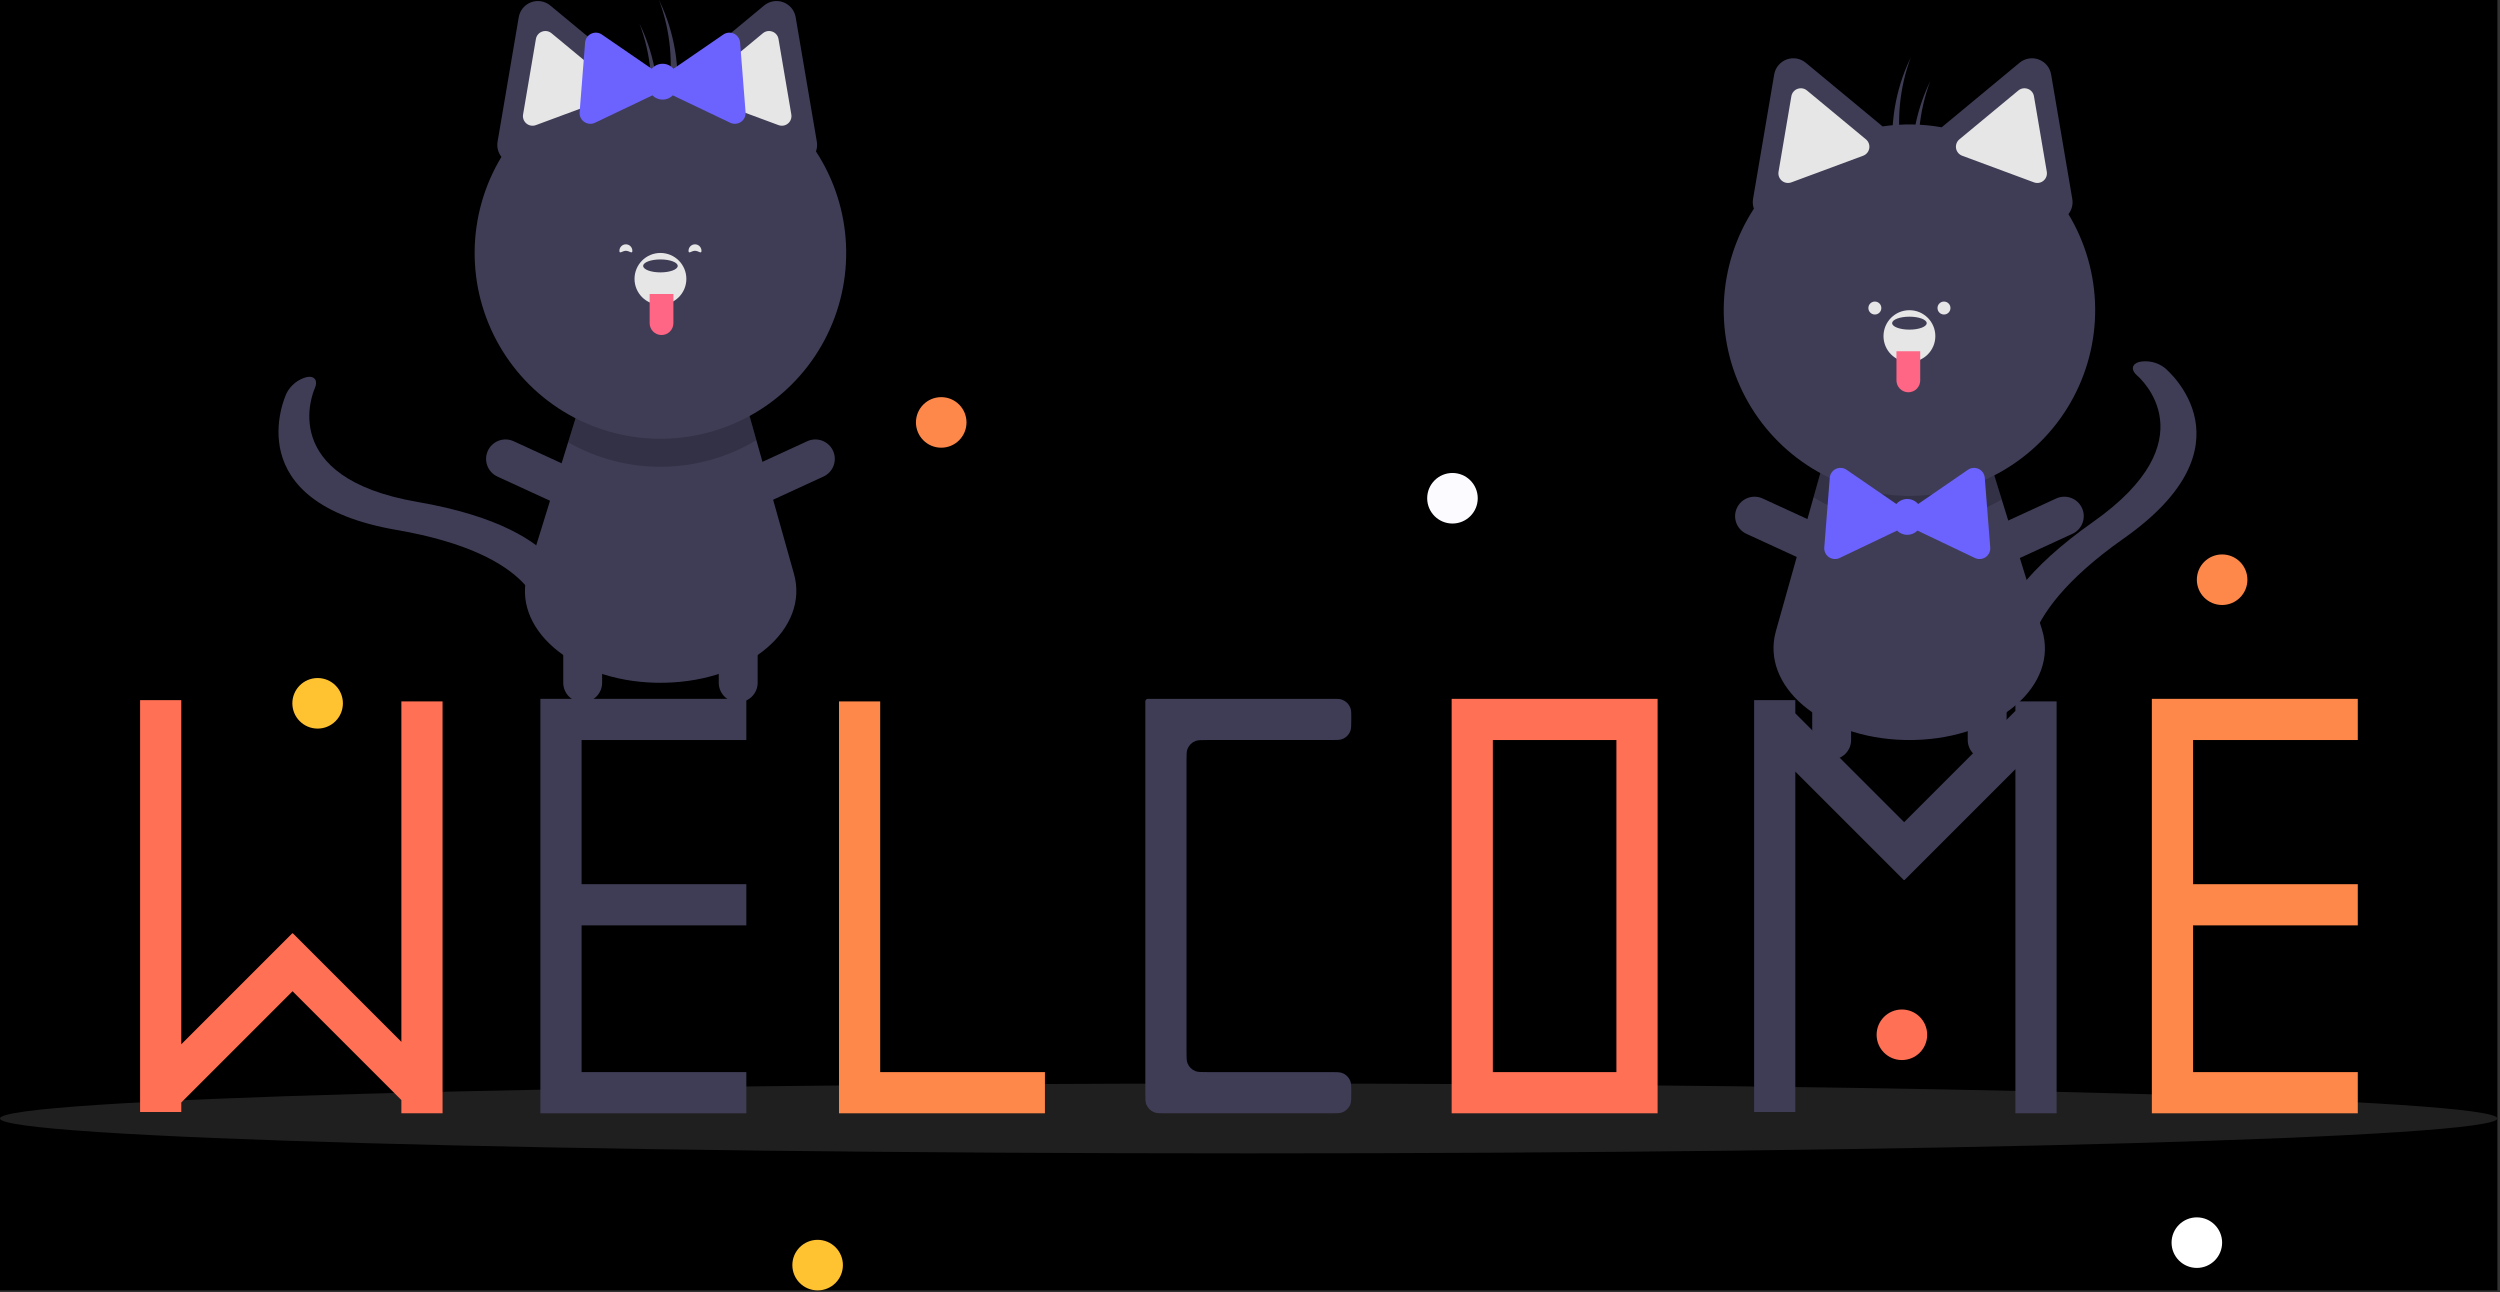 <svg width="890" height="460" viewBox="0 0 890 460" fill="none" xmlns="http://www.w3.org/2000/svg">
<rect x="0" y="0" width="890" height="460" fill="#333333" stroke="none"/>
<g clip-path="url(#clip0_15_4)">
<rect width="889.076" height="459.38" fill="black"/>
<path d="M444.538 410.603C690.049 410.603 889.076 405.036 889.076 398.169C889.076 391.301 690.049 385.734 444.538 385.734C199.026 385.734 0 391.301 0 398.169C0 405.036 199.026 410.603 444.538 410.603Z" fill="#1F1F1F"/>
<path d="M681.445 263.431C680.884 263.439 680.322 263.447 679.753 263.447C679.184 263.447 678.623 263.439 678.062 263.431C648.304 262.755 626.736 244.162 632.226 224.654L645.613 177.066L648.996 165.024L708.973 166.047L712.617 177.827L726.965 224.193C733.04 243.808 711.472 262.755 681.445 263.431Z" fill="#3F3D56"/>
<path opacity="0.2" d="M712.617 177.827C702.391 183.672 690.79 186.684 679.012 186.55C667.233 186.416 655.704 183.142 645.613 177.066L648.996 165.024L708.973 166.047L712.617 177.827Z" fill="black"/>
<path d="M710.086 226.233C712.677 216.577 721.192 202.648 745.072 185.854C786.72 156.559 761.876 134.594 760.799 133.674C758.541 131.744 758.874 129.576 761.575 128.835C763.143 128.522 764.761 128.547 766.319 128.91C767.877 129.273 769.34 129.964 770.609 130.938C771.957 132.054 803.068 158.621 756.072 191.672C713.777 221.422 722.769 240.842 722.872 241.028C724.006 243.105 722.188 244.767 718.809 244.744C715.43 244.722 711.77 243.022 710.633 240.947C710.394 240.508 707.673 235.223 710.086 226.233Z" fill="#3F3D56"/>
<path d="M652.072 270.367C651.163 270.367 650.264 270.188 649.424 269.84C648.584 269.492 647.821 268.983 647.179 268.34C646.536 267.698 646.026 266.935 645.679 266.095C645.331 265.255 645.152 264.355 645.152 263.447V233.459C645.152 231.623 645.881 229.863 647.179 228.565C648.477 227.267 650.237 226.538 652.072 226.538C653.908 226.538 655.668 227.267 656.966 228.565C658.263 229.863 658.992 231.623 658.992 233.459V263.447C658.993 264.355 658.814 265.255 658.466 266.095C658.118 266.935 657.608 267.698 656.966 268.34C656.323 268.983 655.56 269.492 654.721 269.84C653.881 270.188 652.981 270.367 652.072 270.367Z" fill="#3F3D56"/>
<path d="M658.14 199.174C657.76 200 657.221 200.742 656.554 201.36C655.887 201.977 655.105 202.457 654.253 202.772C653.401 203.087 652.495 203.232 651.586 203.197C650.678 203.162 649.786 202.948 648.96 202.568L621.717 190.034C620.052 189.266 618.76 187.868 618.125 186.147C617.489 184.426 617.563 182.524 618.33 180.858C619.096 179.192 620.493 177.898 622.213 177.261C623.933 176.624 625.835 176.696 627.502 177.46L654.745 189.995C655.571 190.374 656.314 190.913 656.931 191.58C657.549 192.247 658.029 193.029 658.344 193.881C658.659 194.734 658.803 195.64 658.768 196.548C658.733 197.456 658.52 198.348 658.14 199.174Z" fill="#3F3D56"/>
<path d="M701.367 199.174C701.747 200 702.286 200.742 702.953 201.36C703.619 201.977 704.401 202.457 705.254 202.772C706.106 203.087 707.012 203.232 707.92 203.197C708.828 203.162 709.721 202.948 710.546 202.568L737.789 190.034C739.457 189.267 740.751 187.869 741.388 186.147C742.024 184.426 741.951 182.522 741.184 180.855C740.417 179.187 739.019 177.893 737.297 177.256C735.576 176.62 733.672 176.693 732.004 177.46L704.761 189.995C703.936 190.374 703.193 190.913 702.576 191.58C701.958 192.247 701.478 193.029 701.163 193.881C700.848 194.734 700.704 195.64 700.739 196.548C700.774 197.456 700.987 198.348 701.367 199.174Z" fill="#3F3D56"/>
<path d="M707.435 270.367C708.343 270.367 709.243 270.188 710.083 269.84C710.923 269.492 711.685 268.983 712.328 268.34C712.971 267.698 713.48 266.935 713.828 266.095C714.176 265.255 714.355 264.355 714.355 263.447V233.459C714.355 231.623 713.626 229.863 712.328 228.565C711.03 227.267 709.27 226.538 707.435 226.538C705.599 226.538 703.839 227.267 702.541 228.565C701.243 229.863 700.514 231.623 700.514 233.459V263.447C700.514 264.355 700.693 265.255 701.041 266.095C701.389 266.935 701.899 267.698 702.541 268.34C703.184 268.983 703.947 269.492 704.786 269.84C705.626 270.188 706.526 270.367 707.435 270.367Z" fill="#3F3D56"/>
<path d="M736.356 76.225C736.954 75.471 737.385 74.6 737.622 73.668C737.859 72.736 737.895 71.764 737.729 70.816L733.963 48.659L730.196 26.502C729.993 25.306 729.478 24.184 728.704 23.25C727.93 22.316 726.923 21.601 725.785 21.179C724.648 20.757 723.419 20.642 722.223 20.846C721.026 21.049 719.904 21.564 718.97 22.338L701.665 36.678L691.239 45.318C684.286 44.081 677.179 43.974 670.192 45L660.149 36.678L642.844 22.338C641.909 21.564 640.787 21.049 639.591 20.846C638.395 20.642 637.166 20.757 636.028 21.179C634.891 21.601 633.884 22.316 633.11 23.25C632.335 24.184 631.821 25.306 631.617 26.502L627.851 48.659L624.085 70.816C623.884 71.981 623.987 73.178 624.386 74.29C617.931 84.185 614.246 95.629 613.713 107.431C613.18 119.233 615.819 130.963 621.356 141.399C626.893 151.836 635.125 160.598 645.196 166.775C655.267 172.952 666.809 176.317 678.621 176.521C690.434 176.725 702.085 173.76 712.363 167.935C722.642 162.11 731.171 153.638 737.065 143.399C742.959 133.16 746.002 121.528 745.877 109.715C745.752 97.901 742.465 86.337 736.356 76.225Z" fill="#3F3D56"/>
<path d="M641.109 31.418C640.699 31.418 640.292 31.492 639.908 31.636C639.342 31.841 638.842 32.194 638.458 32.657C638.074 33.12 637.82 33.677 637.723 34.271L633.156 61.141C633.055 61.733 633.112 62.341 633.321 62.904C633.53 63.468 633.884 63.966 634.346 64.35C634.809 64.733 635.364 64.988 635.957 65.088C636.549 65.189 637.157 65.132 637.721 64.923L663.274 55.444C663.837 55.234 664.335 54.881 664.719 54.419C665.102 53.956 665.357 53.401 665.457 52.809C665.558 52.216 665.501 51.608 665.292 51.045C665.083 50.482 664.73 49.983 664.267 49.6L643.281 32.209C642.672 31.699 641.904 31.419 641.109 31.418Z" fill="#E6E6E6"/>
<path d="M720.704 31.418C719.91 31.419 719.141 31.699 718.532 32.209L697.546 49.6C697.084 49.983 696.73 50.482 696.522 51.045C696.313 51.608 696.256 52.216 696.356 52.809C696.457 53.401 696.712 53.956 697.095 54.419C697.478 54.881 697.977 55.234 698.54 55.444L724.093 64.923C724.656 65.132 725.265 65.189 725.857 65.088C726.449 64.988 727.005 64.733 727.467 64.35C727.93 63.966 728.284 63.468 728.493 62.904C728.701 62.341 728.759 61.733 728.658 61.141L724.091 34.271C723.993 33.677 723.74 33.12 723.356 32.657C722.972 32.194 722.471 31.841 721.906 31.636C721.522 31.492 721.115 31.418 720.704 31.418Z" fill="#E6E6E6"/>
<path d="M679.753 128.885C684.849 128.885 688.981 124.754 688.981 119.658C688.981 114.562 684.849 110.431 679.753 110.431C674.657 110.431 670.526 114.562 670.526 119.658C670.526 124.754 674.657 128.885 679.753 128.885Z" fill="#E6E6E6"/>
<path d="M679.753 117.351C683.151 117.351 685.905 116.318 685.905 115.044C685.905 113.77 683.151 112.737 679.753 112.737C676.356 112.737 673.602 113.77 673.602 115.044C673.602 116.318 676.356 117.351 679.753 117.351Z" fill="#3F3D56"/>
<path d="M675.14 125.04H683.598V135.421C683.598 135.976 683.489 136.526 683.276 137.039C683.064 137.552 682.752 138.018 682.359 138.411C681.967 138.804 681.5 139.115 680.987 139.328C680.474 139.54 679.924 139.65 679.369 139.65C678.247 139.65 677.172 139.204 676.379 138.411C675.585 137.618 675.14 136.542 675.14 135.421L675.14 125.04Z" fill="#FF6584"/>
<path d="M680.267 20.38C679.823 21.299 679.393 22.229 678.988 23.178C674.216 34.307 672.606 46.537 674.337 58.522C675.202 57.266 676.112 55.957 677.038 54.634C675.056 43.131 676.17 31.309 680.267 20.38Z" fill="#3F3D56"/>
<path d="M687.187 28.838C686.744 29.758 686.313 30.687 685.908 31.636C681.136 42.765 679.527 54.995 681.257 66.98C682.123 65.724 683.033 64.415 683.958 63.092C681.976 51.59 683.091 39.767 687.187 28.838Z" fill="#3F3D56"/>
<path d="M708.523 194.889L707.548 182.491L706.573 170.093C706.521 169.423 706.293 168.779 705.912 168.226C705.532 167.673 705.013 167.229 704.407 166.94C703.801 166.651 703.129 166.526 702.46 166.579C701.79 166.632 701.147 166.86 700.593 167.24L690.344 174.283L682.859 179.426C682.381 178.866 681.786 178.417 681.118 178.108C680.449 177.8 679.721 177.64 678.984 177.64C678.248 177.64 677.52 177.8 676.851 178.108C676.182 178.417 675.588 178.866 675.11 179.426L667.625 174.283L657.376 167.24C656.822 166.859 656.179 166.632 655.509 166.579C654.84 166.526 654.168 166.651 653.562 166.94C652.956 167.229 652.437 167.673 652.057 168.226C651.676 168.779 651.448 169.423 651.396 170.093L650.421 182.491L649.446 194.889C649.393 195.558 649.518 196.23 649.807 196.836C650.096 197.442 650.54 197.961 651.093 198.341C651.646 198.722 652.29 198.949 652.96 199.002C653.629 199.055 654.3 198.93 654.906 198.641L666.131 193.286L675.354 188.887C675.828 189.367 676.393 189.749 677.017 190.01C677.64 190.27 678.309 190.405 678.984 190.405C679.66 190.405 680.329 190.27 680.952 190.01C681.575 189.749 682.141 189.367 682.615 188.887L691.838 193.286L703.062 198.641C703.668 198.93 704.34 199.055 705.009 199.002C705.679 198.949 706.322 198.722 706.876 198.341C707.429 197.961 707.873 197.442 708.162 196.836C708.451 196.23 708.576 195.558 708.523 194.889Z" fill="#6C63FF"/>
<path d="M667.451 111.968C668.725 111.968 669.757 110.936 669.757 109.662C669.757 108.388 668.725 107.355 667.451 107.355C666.177 107.355 665.144 108.388 665.144 109.662C665.144 110.936 666.177 111.968 667.451 111.968Z" fill="#E6E6E6"/>
<path d="M692.056 111.968C693.33 111.968 694.363 110.936 694.363 109.662C694.363 108.388 693.33 107.355 692.056 107.355C690.782 107.355 689.75 108.388 689.75 109.662C689.75 110.936 690.782 111.968 692.056 111.968Z" fill="#E6E6E6"/>
<path d="M233.425 243.052C233.987 243.059 234.548 243.067 235.117 243.067C235.686 243.067 236.247 243.059 236.809 243.052C266.566 242.375 288.134 223.782 282.644 204.275L269.257 156.686L265.874 144.645L205.898 145.667L202.253 157.447L187.905 203.814C181.831 223.429 203.399 242.375 233.425 243.052Z" fill="#3F3D56"/>
<path opacity="0.2" d="M202.253 157.447C212.479 163.293 224.08 166.304 235.859 166.17C247.637 166.037 259.166 162.763 269.257 156.686L265.874 144.645L205.898 145.667L202.253 157.447Z" fill="black"/>
<path d="M197.5 200.214C191.026 192.595 177.37 183.649 148.599 178.688C98.422 170.032 111.479 139.548 112.058 138.256C113.273 135.545 112.044 133.728 109.286 134.215C107.734 134.602 106.283 135.318 105.03 136.312C103.777 137.307 102.751 138.557 102.021 139.981C101.279 141.566 84.529 178.891 141.148 188.654C192.105 197.444 192.287 218.844 192.273 219.056C192.138 221.419 194.491 222.143 197.536 220.677C200.58 219.211 203.161 216.108 203.301 213.746C203.329 213.247 203.527 207.305 197.5 200.214Z" fill="#3F3D56"/>
<path d="M262.798 249.987C263.707 249.987 264.607 249.808 265.447 249.461C266.286 249.113 267.049 248.603 267.692 247.961C268.334 247.318 268.844 246.555 269.192 245.715C269.54 244.876 269.719 243.976 269.719 243.067V213.079C269.716 211.245 268.986 209.487 267.689 208.191C266.391 206.895 264.632 206.167 262.798 206.167C260.964 206.167 259.205 206.895 257.908 208.191C256.61 209.487 255.88 211.245 255.878 213.079V243.067C255.878 243.976 256.057 244.876 256.405 245.715C256.752 246.555 257.262 247.318 257.905 247.961C258.547 248.603 259.31 249.113 260.15 249.461C260.99 249.808 261.889 249.987 262.798 249.987Z" fill="#3F3D56"/>
<path d="M256.731 178.794C257.111 179.62 257.649 180.363 258.316 180.98C258.983 181.598 259.765 182.078 260.617 182.393C261.47 182.708 262.376 182.852 263.284 182.817C264.192 182.782 265.084 182.569 265.91 182.189L293.153 169.655C293.98 169.275 294.723 168.737 295.342 168.07C295.96 167.403 296.441 166.621 296.757 165.768C297.073 164.915 297.217 164.009 297.182 163.1C297.148 162.191 296.934 161.298 296.554 160.472C296.174 159.646 295.635 158.903 294.967 158.285C294.3 157.668 293.517 157.188 292.664 156.873C291.811 156.558 290.904 156.414 289.995 156.45C289.087 156.485 288.194 156.7 287.368 157.081L260.125 169.615C259.299 169.995 258.557 170.534 257.939 171.201C257.322 171.867 256.842 172.649 256.527 173.502C256.212 174.354 256.067 175.26 256.102 176.168C256.137 177.076 256.351 177.969 256.731 178.794Z" fill="#3F3D56"/>
<path d="M213.503 178.794C213.124 179.62 212.585 180.363 211.918 180.98C211.251 181.598 210.469 182.078 209.617 182.393C208.764 182.708 207.858 182.852 206.95 182.817C206.042 182.782 205.15 182.569 204.324 182.189L177.081 169.655C176.254 169.275 175.511 168.737 174.892 168.07C174.274 167.403 173.793 166.621 173.477 165.768C173.162 164.915 173.017 164.009 173.052 163.1C173.086 162.191 173.3 161.298 173.68 160.472C174.06 159.646 174.599 158.903 175.267 158.285C175.934 157.668 176.717 157.188 177.57 156.873C178.423 156.558 179.33 156.414 180.239 156.45C181.148 156.485 182.04 156.7 182.866 157.081L210.109 169.615C210.935 169.995 211.677 170.534 212.295 171.201C212.912 171.867 213.392 172.649 213.707 173.502C214.023 174.354 214.167 175.26 214.132 176.168C214.097 177.076 213.883 177.969 213.503 178.794Z" fill="#3F3D56"/>
<path d="M207.436 249.987C206.527 249.987 205.627 249.808 204.788 249.461C203.948 249.113 203.185 248.603 202.542 247.961C201.9 247.318 201.39 246.555 201.042 245.715C200.694 244.876 200.515 243.976 200.516 243.067V213.079C200.518 211.245 201.248 209.487 202.545 208.191C203.843 206.895 205.602 206.167 207.436 206.167C209.27 206.167 211.029 206.895 212.326 208.191C213.624 209.487 214.354 211.245 214.356 213.079V243.067C214.356 243.976 214.177 244.876 213.829 245.715C213.482 246.555 212.972 247.318 212.329 247.961C211.687 248.603 210.924 249.113 210.084 249.461C209.245 249.808 208.345 249.987 207.436 249.987Z" fill="#3F3D56"/>
<path d="M290.484 53.91C290.883 52.798 290.987 51.601 290.786 50.437L287.019 28.28L283.253 6.123C283.05 4.926 282.535 3.805 281.761 2.87C280.986 1.936 279.98 1.222 278.842 0.8C277.704 0.378 276.476 0.263 275.279 0.466C274.083 0.669 272.961 1.184 272.027 1.958L254.722 16.299L244.679 24.621C237.691 23.595 230.585 23.702 223.632 24.938L213.206 16.299L195.9 1.958C194.966 1.184 193.844 0.669 192.648 0.466C191.452 0.263 190.223 0.378 189.085 0.8C187.947 1.222 186.941 1.936 186.166 2.87C185.392 3.805 184.878 4.926 184.674 6.123L180.908 28.28L177.141 50.437C176.975 51.384 177.012 52.356 177.248 53.288C177.485 54.22 177.917 55.092 178.515 55.845C172.398 65.96 169.104 77.529 168.975 89.348C168.846 101.168 171.887 112.806 177.781 123.051C183.676 133.297 192.209 141.776 202.492 147.605C212.775 153.434 224.432 156.401 236.25 156.197C248.069 155.993 259.617 152.625 269.692 146.444C279.767 140.263 288.002 131.494 293.539 121.051C299.076 110.608 301.713 98.872 301.176 87.064C300.639 75.256 296.947 63.808 290.484 53.91Z" fill="#3F3D56"/>
<path d="M271.589 11.83L250.604 29.22C250.141 29.603 249.787 30.102 249.578 30.665C249.369 31.229 249.312 31.837 249.413 32.429C249.514 33.021 249.769 33.576 250.152 34.039C250.535 34.502 251.033 34.855 251.597 35.064L277.15 44.543C277.713 44.752 278.322 44.809 278.914 44.709C279.506 44.608 280.062 44.353 280.524 43.97C280.987 43.587 281.34 43.088 281.549 42.525C281.758 41.962 281.815 41.353 281.715 40.761L277.147 13.892C277.05 13.298 276.796 12.741 276.412 12.278C276.028 11.815 275.528 11.462 274.963 11.256C274.578 11.113 274.171 11.039 273.761 11.038C272.967 11.04 272.198 11.32 271.589 11.83Z" fill="#E6E6E6"/>
<path d="M192.964 11.256C192.399 11.462 191.899 11.815 191.515 12.278C191.131 12.741 190.877 13.298 190.78 13.892L186.213 40.761C186.112 41.353 186.169 41.962 186.378 42.525C186.587 43.088 186.94 43.587 187.403 43.97C187.866 44.353 188.421 44.608 189.013 44.709C189.606 44.809 190.214 44.752 190.777 44.543L216.331 35.064C216.894 34.855 217.392 34.502 217.775 34.039C218.159 33.576 218.413 33.021 218.514 32.429C218.615 31.837 218.558 31.229 218.349 30.665C218.14 30.102 217.786 29.604 217.324 29.22L196.338 11.83C195.729 11.32 194.96 11.04 194.166 11.038C193.756 11.039 193.349 11.113 192.964 11.256Z" fill="#E6E6E6"/>
<path d="M235.117 108.505C240.213 108.505 244.344 104.374 244.344 99.278C244.344 94.182 240.213 90.051 235.117 90.051C230.021 90.051 225.89 94.182 225.89 99.278C225.89 104.374 230.021 108.505 235.117 108.505Z" fill="#E6E6E6"/>
<path d="M235.117 96.971C238.514 96.971 241.268 95.939 241.268 94.665C241.268 93.391 238.514 92.358 235.117 92.358C231.72 92.358 228.966 93.391 228.966 94.665C228.966 95.939 231.72 96.971 235.117 96.971Z" fill="#3F3D56"/>
<path d="M235.501 119.27C234.946 119.27 234.396 119.161 233.883 118.948C233.37 118.736 232.904 118.424 232.511 118.032C232.118 117.639 231.807 117.173 231.594 116.66C231.382 116.146 231.272 115.596 231.272 115.041V104.661H239.731V115.041C239.731 115.596 239.621 116.146 239.409 116.66C239.196 117.173 238.885 117.639 238.492 118.032C238.099 118.424 237.633 118.736 237.12 118.948C236.607 119.161 236.057 119.27 235.501 119.27Z" fill="#FF6584"/>
<path d="M234.604 0C235.047 0.92 235.478 1.849 235.883 2.798C240.655 13.927 242.264 26.157 240.534 38.142C239.668 36.886 238.758 35.577 237.833 34.254C239.815 22.752 238.7 10.929 234.604 0Z" fill="#3F3D56"/>
<path d="M227.683 8.458C228.127 9.378 228.558 10.308 228.963 11.256C233.735 22.386 235.344 34.615 233.613 46.6C232.748 45.344 231.838 44.035 230.912 42.712C232.894 31.21 231.78 19.387 227.683 8.458Z" fill="#3F3D56"/>
<path d="M206.347 39.947L207.322 27.549L208.297 15.151C208.35 14.482 208.578 13.838 208.958 13.285C209.338 12.731 209.858 12.288 210.464 11.998C211.07 11.709 211.741 11.585 212.411 11.637C213.08 11.69 213.724 11.918 214.277 12.298L224.527 19.342L232.011 24.485C232.49 23.925 233.084 23.475 233.753 23.167C234.422 22.858 235.149 22.699 235.886 22.699C236.623 22.699 237.35 22.858 238.019 23.167C238.688 23.475 239.282 23.925 239.761 24.485L247.245 19.342L257.495 12.298C258.048 11.918 258.692 11.69 259.361 11.637C260.031 11.585 260.702 11.709 261.308 11.998C261.914 12.288 262.434 12.731 262.814 13.285C263.194 13.838 263.422 14.482 263.475 15.151L264.45 27.549L265.425 39.947C265.477 40.617 265.353 41.288 265.064 41.894C264.774 42.5 264.331 43.02 263.778 43.4C263.224 43.78 262.58 44.008 261.911 44.061C261.242 44.113 260.57 43.989 259.964 43.7L248.739 38.345L239.517 33.945C239.042 34.426 238.477 34.808 237.854 35.068C237.23 35.329 236.562 35.463 235.886 35.463C235.21 35.463 234.542 35.329 233.918 35.068C233.295 34.808 232.73 34.426 232.255 33.945L223.033 38.345L211.808 43.7C211.202 43.989 210.531 44.113 209.861 44.061C209.192 44.008 208.548 43.78 207.995 43.4C207.441 43.02 206.998 42.5 206.708 41.894C206.419 41.288 206.295 40.617 206.347 39.947Z" fill="#6C63FF"/>
<path d="M245.113 89.282C245.113 90.556 246.146 89.282 247.42 89.282C248.694 89.282 249.727 90.556 249.727 89.282C249.725 88.671 249.482 88.086 249.049 87.654C248.617 87.222 248.031 86.98 247.42 86.98C246.809 86.98 246.223 87.222 245.79 87.654C245.358 88.086 245.114 88.671 245.113 89.282Z" fill="#E6E6E6"/>
<path d="M225.121 89.282C225.121 90.556 224.088 89.282 222.814 89.282C221.54 89.282 220.507 90.556 220.507 89.282C220.509 88.671 220.752 88.086 221.185 87.654C221.617 87.222 222.203 86.98 222.814 86.98C223.425 86.98 224.011 87.222 224.444 87.654C224.876 88.086 225.12 88.671 225.121 89.282Z" fill="#E6E6E6"/>
<path d="M473.718 263.451C475.89 263.451 476.976 263.451 477.84 263.119C479.164 262.612 480.211 261.565 480.718 260.241C481.05 259.377 481.05 258.291 481.05 256.119V255.453C481.05 253.905 481.05 253.13 480.88 252.495C480.418 250.769 479.069 249.42 477.343 248.958C476.708 248.788 475.933 248.788 474.385 248.788H408.653C408.147 248.788 407.736 249.199 407.736 249.705V249.705V263.451V381.67V388.933C407.736 391.169 407.736 392.287 408.087 393.174C408.595 394.457 409.612 395.474 410.895 395.982C411.782 396.333 412.9 396.333 415.136 396.333H422.399H473.718C475.89 396.333 476.976 396.333 477.84 396.001C479.164 395.494 480.211 394.448 480.718 393.124C481.05 392.259 481.05 391.173 481.05 389.002V389.002C481.05 386.83 481.05 385.744 480.718 384.88C480.211 383.556 479.164 382.509 477.84 382.002C476.976 381.67 475.89 381.67 473.718 381.67H429.799C427.563 381.67 426.445 381.67 425.558 381.319C424.275 380.811 423.258 379.794 422.75 378.511C422.399 377.624 422.399 376.506 422.399 374.27V270.851C422.399 268.615 422.399 267.497 422.75 266.61C423.258 265.327 424.275 264.31 425.558 263.802C426.445 263.451 427.563 263.451 429.799 263.451H473.718Z" fill="#3F3D56"/>
<path d="M516.791 248.788V396.333H590.105V248.788H516.791ZM575.442 381.67H531.453V263.451H575.442V381.67Z" fill="#FF7055"/>
<path d="M313.344 381.67V249.705H298.681V381.67V396.333H313.344H371.995V381.67H313.344Z" fill="#FE884A"/>
<path d="M265.69 263.451V248.788H192.376V249.705V263.451V314.771V329.434V381.67V396.333H207.039H265.69V381.67H207.039V329.434H265.69V314.771H207.039V263.451H265.69Z" fill="#3F3D56"/>
<path d="M839.372 263.451V248.788H766.058V249.705V263.451V314.771V329.434V381.67V396.333H780.721H839.372V381.67H780.721V329.434H839.372V314.771H780.721V263.451H839.372Z" fill="#FE884A"/>
<path d="M142.889 249.705V370.89L104.228 332.23L104.14 332.319L104.058 332.237L64.535 371.76V249.247H49.872V395.875H64.535V392.496L104.147 352.884L142.889 391.627V396.333H157.552V249.705H142.889Z" fill="#FF7055"/>
<path d="M717.488 249.705V253.083L677.876 292.695L639.133 253.953V249.247H624.47V395.875H639.133V274.689L677.794 313.35L677.883 313.261L677.964 313.342L717.488 273.819V396.333H732.15V249.705H717.488Z" fill="#3F3D56"/>
<path d="M335.076 159.38C340.046 159.38 344.076 155.35 344.076 150.38C344.076 145.409 340.046 141.38 335.076 141.38C330.105 141.38 326.076 145.409 326.076 150.38C326.076 155.35 330.105 159.38 335.076 159.38Z" fill="#FE884A"/>
<path d="M113.076 259.38C118.046 259.38 122.076 255.35 122.076 250.38C122.076 245.409 118.046 241.38 113.076 241.38C108.105 241.38 104.076 245.409 104.076 250.38C104.076 255.35 108.105 259.38 113.076 259.38Z" fill="#FFC332"/>
<path d="M291.076 459.38C296.046 459.38 300.076 455.35 300.076 450.38C300.076 445.409 296.046 441.38 291.076 441.38C286.105 441.38 282.076 445.409 282.076 450.38C282.076 455.35 286.105 459.38 291.076 459.38Z" fill="#FFC332"/>
<path d="M517.076 186.38C522.046 186.38 526.076 182.35 526.076 177.38C526.076 172.409 522.046 168.38 517.076 168.38C512.105 168.38 508.076 172.409 508.076 177.38C508.076 182.35 512.105 186.38 517.076 186.38Z" fill="#FCFBFF"/>
<path d="M782.076 451.38C787.046 451.38 791.076 447.35 791.076 442.38C791.076 437.409 787.046 433.38 782.076 433.38C777.105 433.38 773.076 437.409 773.076 442.38C773.076 447.35 777.105 451.38 782.076 451.38Z" fill="white"/>
<path d="M791.076 215.38C796.046 215.38 800.076 211.35 800.076 206.38C800.076 201.409 796.046 197.38 791.076 197.38C786.105 197.38 782.076 201.409 782.076 206.38C782.076 211.35 786.105 215.38 791.076 215.38Z" fill="#FE884A"/>
<path d="M677.076 377.38C682.046 377.38 686.076 373.35 686.076 368.38C686.076 363.409 682.046 359.38 677.076 359.38C672.105 359.38 668.076 363.409 668.076 368.38C668.076 373.35 672.105 377.38 677.076 377.38Z" fill="#FF7055"/>
</g>
<defs>
<clipPath id="clip0_15_4">
<rect width="889.076" height="459.38" fill="white"/>
</clipPath>
</defs>
</svg>

